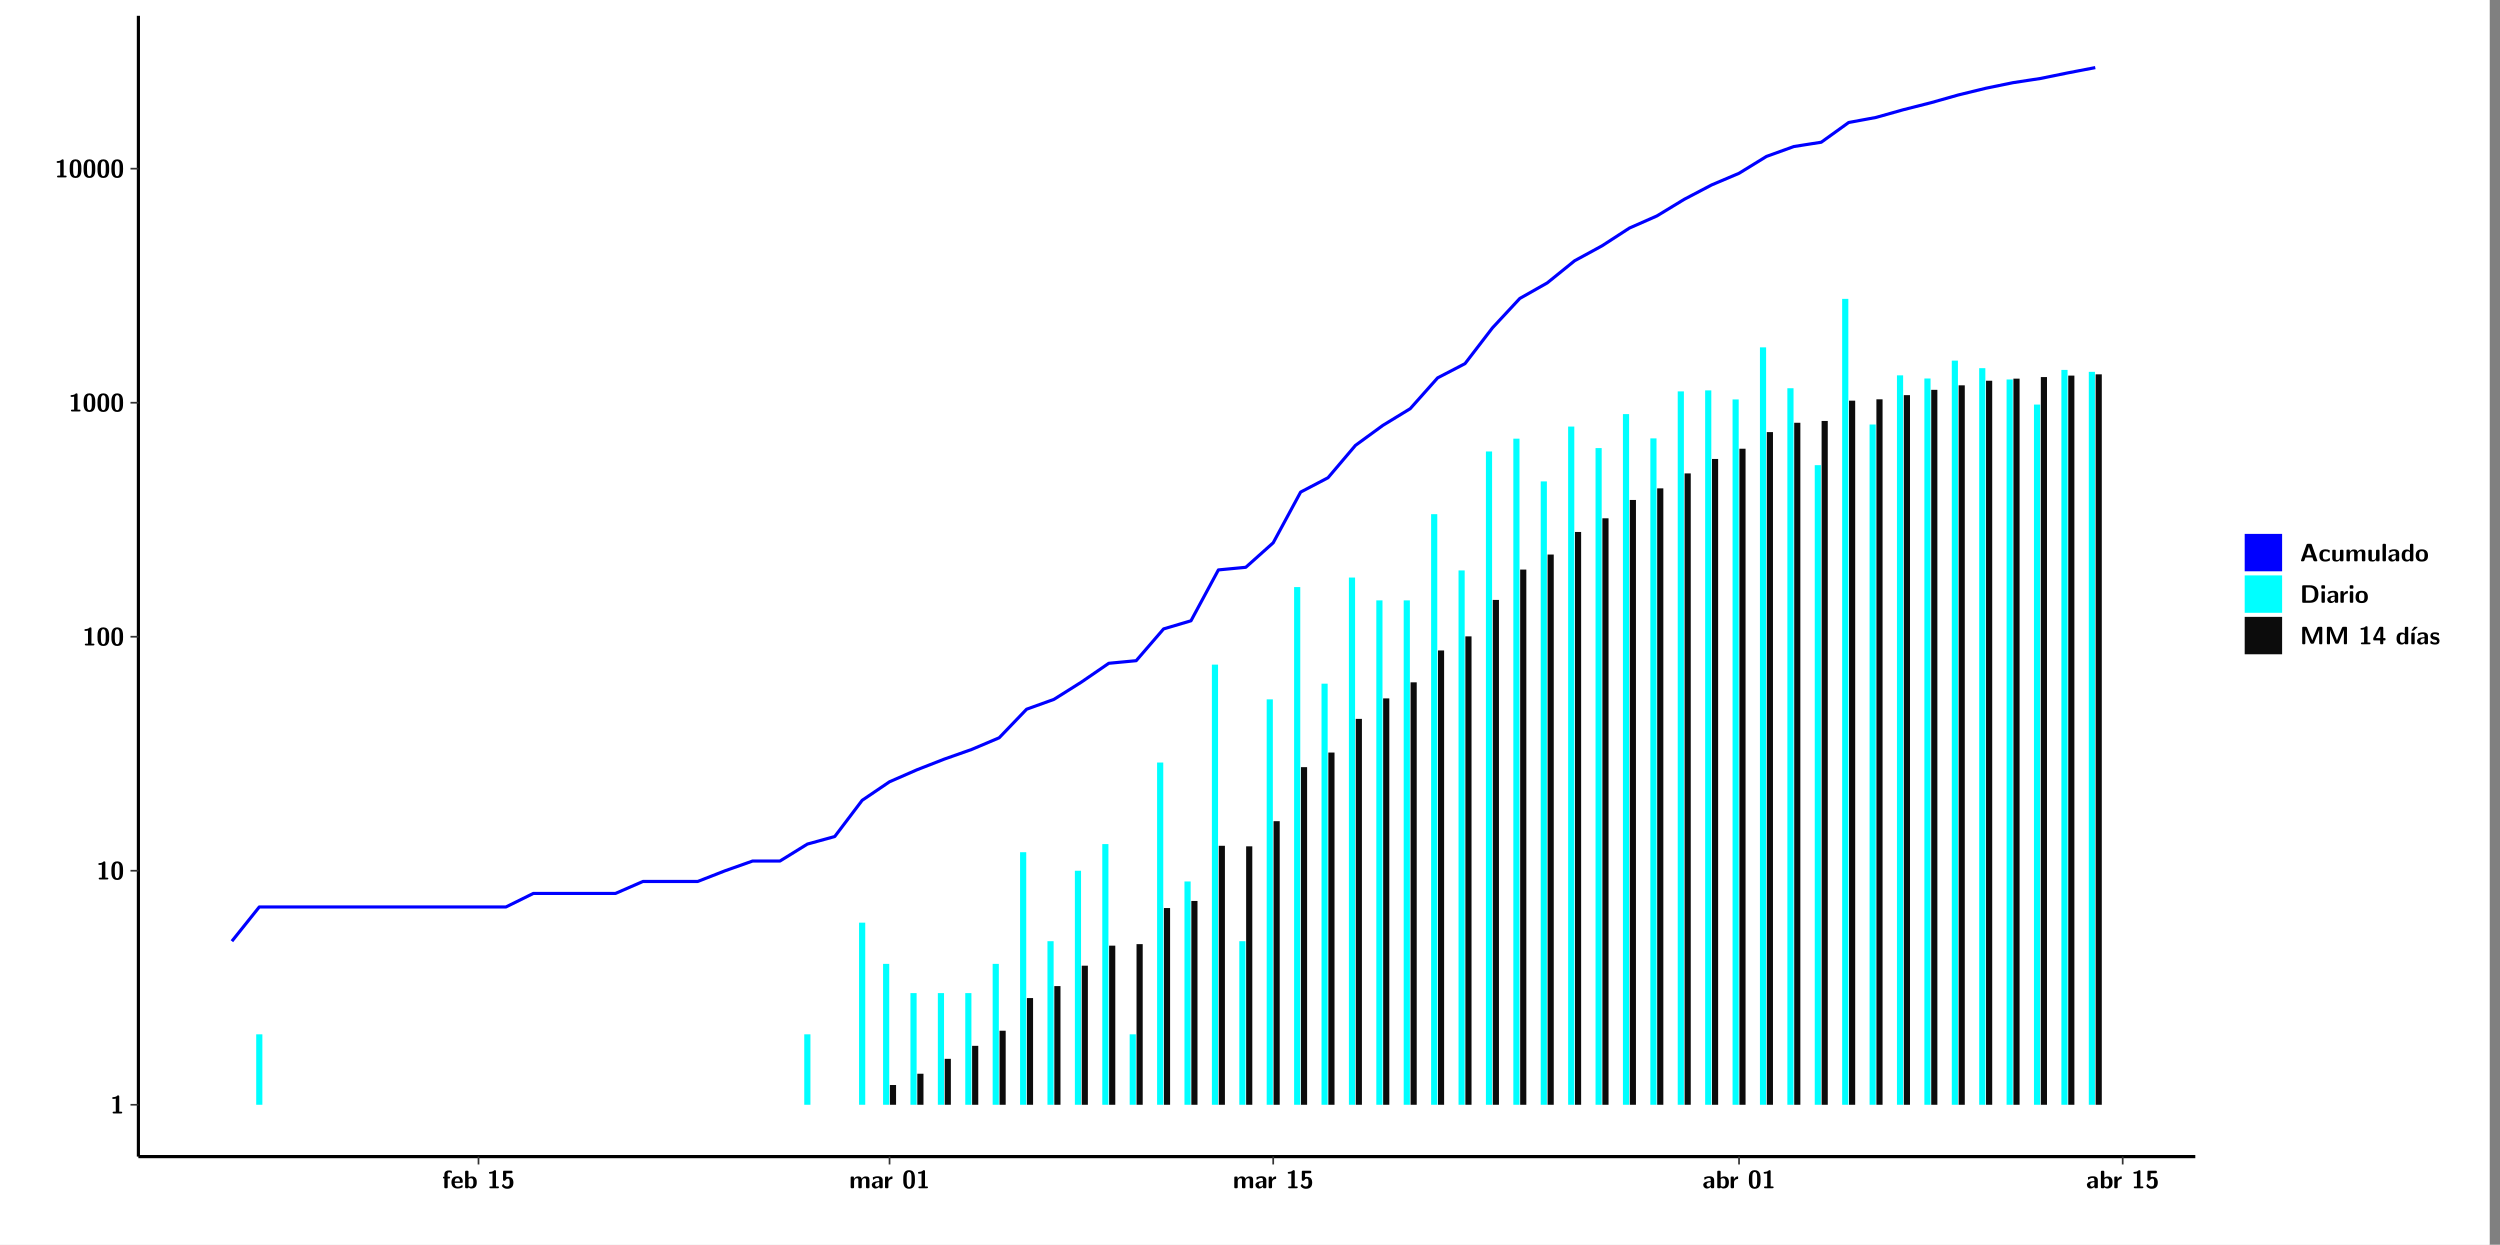 <?xml version="1.0" encoding="UTF-8"?>
<svg xmlns="http://www.w3.org/2000/svg" xmlns:xlink="http://www.w3.org/1999/xlink" width="867.653pt" height="432pt" viewBox="0 0 867.653 432" version="1.1">
<rect x="0" y="0" width="867.653" height="432" fill="#808080" stroke="none"/>
<defs>
<g>
<symbol overflow="visible" id="glyph0-0">
<path style="stroke:none;" d=""/>
</symbol>
<symbol overflow="visible" id="glyph0-1">
<path style="stroke:none;" d="M 3.109 -5.859 C 3.109 -6.016 3.109 -6.281 2.719 -6.281 C 2.547 -6.281 2.516 -6.266 2.406 -6.156 C 2.25 -6.016 1.922 -5.688 1.047 -5.672 C 0.891 -5.672 0.672 -5.609 0.672 -5.359 C 0.672 -5.047 0.969 -5.047 1.094 -5.047 C 1.344 -5.047 1.656 -5.078 1.906 -5.156 L 1.906 -0.625 L 1.234 -0.625 C 1.109 -0.625 0.812 -0.625 0.812 -0.312 C 0.812 0 1.109 0 1.234 0 L 3.719 0 C 3.828 0 4.141 0 4.141 -0.312 C 4.141 -0.625 3.828 -0.625 3.719 -0.625 L 3.109 -0.625 Z M 3.109 -5.859 "/>
</symbol>
<symbol overflow="visible" id="glyph0-2">
<path style="stroke:none;" d="M 4.438 -3 C 4.438 -4.203 4.438 -6.281 2.406 -6.281 C 0.375 -6.281 0.375 -4.219 0.375 -3 C 0.375 -1.812 0.375 0.188 2.406 0.188 C 4.438 0.188 4.438 -1.781 4.438 -3 Z M 2.406 -0.438 C 1.75 -0.438 1.656 -1.25 1.625 -1.484 C 1.562 -1.953 1.562 -2.766 1.562 -3.125 C 1.562 -3.641 1.562 -4.203 1.625 -4.641 C 1.641 -4.875 1.734 -5.641 2.406 -5.641 C 3.047 -5.641 3.156 -4.906 3.188 -4.734 C 3.25 -4.281 3.25 -3.594 3.25 -3.125 C 3.25 -2.625 3.25 -1.953 3.188 -1.469 C 3.156 -1.234 3.062 -0.438 2.406 -0.438 Z M 2.406 -0.438 "/>
</symbol>
<symbol overflow="visible" id="glyph0-3">
<path style="stroke:none;" d="M 1.922 -3.391 L 2.344 -3.391 C 2.453 -3.391 2.766 -3.391 2.766 -3.703 C 2.766 -4.016 2.453 -4.016 2.344 -4.016 L 1.891 -4.016 L 1.891 -4.969 C 1.891 -5.203 1.891 -5.547 2.469 -5.547 C 2.75 -5.547 2.922 -5.469 3.094 -5.297 C 3.156 -5.234 3.188 -5.219 3.219 -5.219 C 3.344 -5.219 3.344 -5.297 3.344 -5.438 L 3.344 -5.844 C 3.344 -6.062 3.328 -6.062 3.031 -6.125 C 2.781 -6.188 2.594 -6.188 2.469 -6.188 C 1.812 -6.188 0.75 -6.031 0.75 -4.719 L 0.75 -4.016 C 0.562 -4.016 0.266 -4.016 0.266 -3.703 C 0.266 -3.391 0.562 -3.391 0.75 -3.391 L 0.75 -0.422 C 0.75 -0.109 0.844 0 1.172 0 L 1.5 0 C 1.828 0 1.922 -0.109 1.922 -0.422 Z M 1.922 -3.391 "/>
</symbol>
<symbol overflow="visible" id="glyph0-4">
<path style="stroke:none;" d="M 3.781 -1.875 C 3.984 -1.875 4.203 -1.891 4.203 -2.281 C 4.203 -3.406 3.672 -4.156 2.359 -4.156 C 0.969 -4.156 0.266 -3.375 0.266 -2.047 C 0.266 -0.609 1.109 0.094 2.484 0.094 C 2.812 0.094 3.312 0.047 3.891 -0.234 C 4.078 -0.328 4.141 -0.359 4.141 -0.469 C 4.141 -0.531 4.125 -0.781 4.109 -0.844 C 4.078 -1.125 4.062 -1.125 3.984 -1.125 C 3.953 -1.125 3.938 -1.125 3.844 -1.047 C 3.328 -0.594 2.797 -0.531 2.516 -0.531 C 1.531 -0.531 1.422 -1.312 1.391 -1.875 Z M 1.406 -2.344 C 1.422 -2.875 1.609 -3.531 2.359 -3.531 C 3.062 -3.531 3.203 -3.031 3.219 -2.344 Z M 1.406 -2.344 "/>
</symbol>
<symbol overflow="visible" id="glyph0-5">
<path style="stroke:none;" d="M 1.703 -5.656 C 1.703 -5.938 1.641 -6.078 1.281 -6.078 L 0.953 -6.078 C 0.641 -6.078 0.531 -5.984 0.531 -5.656 L 0.531 -0.422 C 0.531 -0.109 0.625 0 0.953 0 L 1.312 0 C 1.453 0 1.719 0 1.734 -0.344 C 2.125 0.094 2.578 0.094 2.719 0.094 C 4.578 0.094 4.578 -1.594 4.578 -2.031 C 4.578 -2.453 4.578 -4.109 2.938 -4.109 C 2.219 -4.109 1.781 -3.703 1.703 -3.625 Z M 1.734 -3.172 C 1.844 -3.281 2.109 -3.484 2.5 -3.484 C 3.391 -3.484 3.391 -2.672 3.391 -2.016 C 3.391 -1.375 3.391 -0.531 2.406 -0.531 C 2.047 -0.531 1.828 -0.75 1.734 -0.875 Z M 1.734 -3.172 "/>
</symbol>
<symbol overflow="visible" id="glyph0-6">
<path style="stroke:none;" d="M 1.859 -5.203 L 3.578 -5.203 C 4 -5.203 4 -5.406 4 -5.641 C 4 -5.875 4 -6.078 3.578 -6.078 L 1.141 -6.078 C 0.875 -6.078 0.734 -6.031 0.734 -5.688 L 0.734 -3 C 0.734 -2.609 0.922 -2.594 1.172 -2.594 C 1.391 -2.594 1.469 -2.594 1.594 -2.812 C 1.812 -3.141 2.109 -3.328 2.469 -3.328 C 3.047 -3.328 3.047 -2.656 3.047 -1.969 C 3.047 -1.297 3.047 -0.625 2.125 -0.625 C 1.844 -0.625 1.25 -0.703 0.906 -1.406 C 0.875 -1.453 0.844 -1.5 0.781 -1.5 C 0.719 -1.5 0.703 -1.469 0.656 -1.391 C 0.531 -1.188 0.328 -0.891 0.328 -0.828 C 0.328 -0.75 0.891 0.188 2.141 0.188 C 3.562 0.188 4.328 -0.516 4.328 -1.938 C 4.328 -3.094 3.844 -3.953 2.5 -3.953 C 2.281 -3.953 2.078 -3.922 1.859 -3.844 Z M 1.859 -5.203 "/>
</symbol>
<symbol overflow="visible" id="glyph0-7">
<path style="stroke:none;" d="M 7.062 -2.844 C 7.062 -3.75 6.672 -4.109 5.781 -4.109 C 5.156 -4.109 4.688 -3.828 4.359 -3.25 C 4.219 -4.078 3.484 -4.109 3.109 -4.109 C 2.938 -4.109 2.578 -4.109 2.188 -3.828 C 1.906 -3.625 1.734 -3.344 1.672 -3.203 L 1.672 -3.641 C 1.672 -3.922 1.609 -4.062 1.25 -4.062 L 0.953 -4.062 C 0.625 -4.062 0.531 -3.969 0.531 -3.641 L 0.531 -0.422 C 0.531 -0.109 0.625 0 0.953 0 L 1.297 0 C 1.625 0 1.719 -0.109 1.719 -0.422 L 1.719 -2.359 C 1.719 -3.141 2.25 -3.484 2.688 -3.484 C 3.109 -3.484 3.203 -3.297 3.203 -2.828 L 3.203 -0.422 C 3.203 -0.109 3.297 0 3.625 0 L 3.969 0 C 4.297 0 4.391 -0.109 4.391 -0.422 L 4.391 -2.359 C 4.391 -3.141 4.922 -3.484 5.359 -3.484 C 5.781 -3.484 5.875 -3.297 5.875 -2.828 L 5.875 -0.422 C 5.875 -0.109 5.969 0 6.297 0 L 6.641 0 C 6.984 0 7.062 -0.109 7.062 -0.422 Z M 7.062 -2.844 "/>
</symbol>
<symbol overflow="visible" id="glyph0-8">
<path style="stroke:none;" d="M 4.062 -2.766 C 4.062 -4.156 2.734 -4.156 2.297 -4.156 C 1.891 -4.156 1.453 -4.125 0.859 -3.891 C 0.672 -3.797 0.625 -3.781 0.625 -3.688 C 0.625 -3.625 0.688 -3.109 0.688 -3.047 C 0.703 -2.984 0.75 -2.938 0.812 -2.938 C 0.844 -2.938 0.875 -2.969 0.906 -3 C 1.281 -3.391 1.719 -3.578 2.266 -3.578 C 2.734 -3.578 2.875 -3.297 2.875 -2.781 L 2.875 -2.469 C 2.562 -2.469 0.266 -2.453 0.266 -1.172 C 0.266 -0.547 0.766 0.094 1.531 0.094 C 1.828 0.094 2.484 0.016 2.906 -0.594 L 2.906 -0.422 C 2.906 -0.141 2.969 0 3.328 0 L 3.641 0 C 3.984 0 4.062 -0.109 4.062 -0.422 Z M 2.875 -1.344 C 2.875 -0.531 2.047 -0.531 2.016 -0.531 C 1.641 -0.531 1.406 -0.844 1.406 -1.188 C 1.406 -2.047 2.625 -2.109 2.875 -2.109 Z M 2.875 -1.344 "/>
</symbol>
<symbol overflow="visible" id="glyph0-9">
<path style="stroke:none;" d="M 1.703 -2.016 C 1.703 -2.844 2.391 -3.188 2.938 -3.219 C 3.109 -3.234 3.125 -3.234 3.125 -3.469 L 3.125 -3.875 C 3.125 -4.047 3.125 -4.109 2.969 -4.109 C 2.719 -4.109 2.078 -4.031 1.672 -3.078 L 1.656 -3.078 L 1.656 -3.641 C 1.656 -3.922 1.594 -4.062 1.234 -4.062 L 0.953 -4.062 C 0.641 -4.062 0.531 -3.969 0.531 -3.641 L 0.531 -0.422 C 0.531 -0.109 0.625 0 0.953 0 L 1.281 0 C 1.609 0 1.703 -0.109 1.703 -0.422 Z M 1.703 -2.016 "/>
</symbol>
<symbol overflow="visible" id="glyph0-10">
<path style="stroke:none;" d="M 4.156 -5.703 C 4.031 -6.078 3.766 -6.078 3.594 -6.078 L 2.828 -6.078 C 2.641 -6.078 2.391 -6.078 2.266 -5.703 L 0.406 -0.406 C 0.375 -0.297 0.375 -0.281 0.375 -0.234 C 0.375 0 0.594 0 0.703 0 L 1.031 0 C 1.188 0 1.453 0 1.578 -0.344 L 1.922 -1.328 L 4.344 -1.328 L 4.641 -0.484 C 4.75 -0.172 4.812 0 5.234 0 L 5.703 0 C 5.828 0 6.047 0 6.047 -0.234 C 6.047 -0.281 6.047 -0.297 6 -0.406 Z M 2.812 -3.938 C 2.938 -4.328 3.062 -4.656 3.125 -4.969 L 3.141 -4.969 C 3.188 -4.766 3.188 -4.75 3.25 -4.547 L 4.078 -2.078 L 2.188 -2.078 Z M 2.812 -3.938 "/>
</symbol>
<symbol overflow="visible" id="glyph0-11">
<path style="stroke:none;" d="M 4 -0.438 C 4 -0.531 3.969 -0.938 3.953 -1.047 C 3.953 -1.078 3.938 -1.172 3.844 -1.172 C 3.812 -1.172 3.797 -1.172 3.703 -1.078 C 3.562 -0.953 3.141 -0.594 2.422 -0.594 C 1.516 -0.594 1.516 -1.469 1.516 -2.031 C 1.516 -2.75 1.562 -3.484 2.453 -3.484 C 3.031 -3.484 3.266 -3.344 3.578 -3.078 C 3.688 -2.984 3.703 -2.984 3.734 -2.984 C 3.828 -2.984 3.844 -3.062 3.844 -3.094 C 3.859 -3.172 3.953 -3.656 3.953 -3.703 C 3.953 -3.781 3.891 -3.812 3.75 -3.891 C 3.328 -4.078 3.062 -4.156 2.453 -4.156 C 1.141 -4.156 0.328 -3.547 0.328 -2.016 C 0.328 -0.562 1.078 0.094 2.406 0.094 C 2.641 0.094 3.172 0.094 3.75 -0.203 C 4 -0.344 4 -0.344 4 -0.438 Z M 4 -0.438 "/>
</symbol>
<symbol overflow="visible" id="glyph0-12">
<path style="stroke:none;" d="M 4.391 -3.594 C 4.391 -3.875 4.328 -4.016 3.969 -4.016 L 3.609 -4.016 C 3.281 -4.016 3.188 -3.906 3.188 -3.594 L 3.188 -1.516 C 3.188 -0.938 2.891 -0.438 2.266 -0.438 C 1.766 -0.438 1.719 -0.562 1.719 -1.031 L 1.719 -3.594 C 1.719 -3.875 1.656 -4.016 1.297 -4.016 L 0.953 -4.016 C 0.625 -4.016 0.531 -3.922 0.531 -3.594 L 0.531 -1.109 C 0.531 -0.172 1.031 0.094 1.953 0.094 C 2.188 0.094 2.812 0.094 3.219 -0.656 L 3.219 -0.422 C 3.219 -0.141 3.281 0 3.641 0 L 3.969 0 C 4.297 0 4.391 -0.109 4.391 -0.422 Z M 4.391 -3.594 "/>
</symbol>
<symbol overflow="visible" id="glyph0-13">
<path style="stroke:none;" d="M 1.703 -5.656 C 1.703 -5.938 1.641 -6.078 1.281 -6.078 L 0.953 -6.078 C 0.641 -6.078 0.531 -5.984 0.531 -5.656 L 0.531 -0.422 C 0.531 -0.109 0.625 0 0.953 0 L 1.281 0 C 1.609 0 1.703 -0.109 1.703 -0.422 Z M 1.703 -5.656 "/>
</symbol>
<symbol overflow="visible" id="glyph0-14">
<path style="stroke:none;" d="M 4.375 -5.656 C 4.375 -5.938 4.312 -6.078 3.953 -6.078 L 3.625 -6.078 C 3.297 -6.078 3.203 -5.969 3.203 -5.656 L 3.203 -3.672 C 2.812 -4.047 2.375 -4.109 2.109 -4.109 C 0.328 -4.109 0.328 -2.422 0.328 -2 C 0.328 -1.594 0.328 0.094 2.062 0.094 C 2.422 0.094 2.812 -0.016 3.188 -0.406 C 3.188 -0.094 3.297 0 3.609 0 L 3.953 0 C 4.281 0 4.375 -0.109 4.375 -0.422 Z M 3.188 -1.094 C 3.188 -0.953 3.188 -0.875 2.922 -0.688 C 2.703 -0.547 2.5 -0.531 2.406 -0.531 C 1.516 -0.531 1.516 -1.344 1.516 -2 C 1.516 -2.656 1.516 -3.484 2.5 -3.484 C 2.75 -3.484 2.984 -3.391 3.188 -3.203 Z M 3.188 -1.094 "/>
</symbol>
<symbol overflow="visible" id="glyph0-15">
<path style="stroke:none;" d="M 4.547 -1.969 C 4.547 -3.406 3.844 -4.156 2.406 -4.156 C 0.953 -4.156 0.266 -3.391 0.266 -1.969 C 0.266 -0.547 1.031 0.094 2.406 0.094 C 3.781 0.094 4.547 -0.531 4.547 -1.969 Z M 2.406 -0.594 C 1.469 -0.594 1.469 -1.375 1.469 -2.078 C 1.469 -2.75 1.469 -3.531 2.406 -3.531 C 3.344 -3.531 3.344 -2.766 3.344 -2.078 C 3.344 -1.391 3.344 -0.594 2.406 -0.594 Z M 2.406 -0.594 "/>
</symbol>
<symbol overflow="visible" id="glyph0-16">
<path style="stroke:none;" d="M 1.219 -6.078 C 0.906 -6.078 0.797 -5.984 0.797 -5.656 L 0.797 -0.422 C 0.797 -0.109 0.891 0 1.219 0 L 3.531 0 C 5.672 0 6.422 -1.281 6.422 -3 C 6.422 -3.688 6.297 -4.547 5.812 -5.156 C 5.156 -5.984 4.109 -6.078 3.531 -6.078 Z M 2.062 -0.75 L 2.062 -5.328 L 3.188 -5.328 C 5.078 -5.328 5.156 -3.984 5.156 -3 C 5.156 -2 5.062 -0.75 3.188 -0.75 Z M 2.062 -0.75 "/>
</symbol>
<symbol overflow="visible" id="glyph0-17">
<path style="stroke:none;" d="M 0.891 -6.094 C 0.609 -6.094 0.469 -6.047 0.469 -5.688 L 0.469 -5.281 C 0.469 -5 0.562 -4.891 0.891 -4.891 L 1.344 -4.891 C 1.766 -4.891 1.766 -5.078 1.766 -5.484 C 1.766 -5.906 1.766 -6.094 1.344 -6.094 Z M 1.703 -3.594 C 1.703 -3.875 1.641 -4.016 1.281 -4.016 L 0.953 -4.016 C 0.641 -4.016 0.531 -3.922 0.531 -3.594 L 0.531 -0.422 C 0.531 -0.109 0.625 0 0.953 0 L 1.281 0 C 1.609 0 1.703 -0.109 1.703 -0.422 Z M 1.703 -3.594 "/>
</symbol>
<symbol overflow="visible" id="glyph0-18">
<path style="stroke:none;" d="M 4.859 -2.859 C 4.688 -2.422 4.359 -1.609 4.281 -1.312 C 4.203 -1.625 3.844 -2.484 3.656 -2.953 L 2.531 -5.719 C 2.391 -6.078 2.109 -6.078 1.953 -6.078 L 1.219 -6.078 C 0.906 -6.078 0.797 -5.984 0.797 -5.656 L 0.797 -0.422 C 0.797 -0.109 0.891 0 1.219 0 L 1.453 0 C 1.781 0 1.875 -0.109 1.875 -0.422 L 1.875 -4.953 L 1.891 -4.953 C 1.984 -4.562 2.375 -3.578 2.578 -3.062 L 3.609 -0.562 C 3.766 -0.188 3.969 -0.188 4.266 -0.188 C 4.562 -0.188 4.781 -0.188 4.938 -0.562 L 6.062 -3.328 C 6.141 -3.531 6.625 -4.719 6.672 -4.953 L 6.688 -4.953 L 6.688 -0.422 C 6.688 -0.141 6.75 0 7.109 0 L 7.344 0 C 7.672 0 7.766 -0.109 7.766 -0.422 L 7.766 -5.656 C 7.766 -5.938 7.703 -6.078 7.344 -6.078 L 6.609 -6.078 C 6.391 -6.078 6.172 -6.062 6.016 -5.703 Z M 4.859 -2.859 "/>
</symbol>
<symbol overflow="visible" id="glyph0-19">
<path style="stroke:none;" d="M 0.344 -2.297 C 0.266 -2.172 0.266 -2.141 0.266 -1.984 L 0.266 -1.766 C 0.266 -1.484 0.328 -1.344 0.688 -1.344 L 2.672 -1.344 L 2.672 -0.422 C 2.672 -0.141 2.719 0 3.078 0 L 3.328 0 C 3.656 0 3.75 -0.109 3.75 -0.422 L 3.75 -1.344 L 4.125 -1.344 C 4.391 -1.344 4.547 -1.406 4.547 -1.75 C 4.547 -2.078 4.422 -2.172 4.125 -2.172 L 3.75 -2.172 L 3.75 -5.656 C 3.75 -5.984 3.656 -6.078 3.328 -6.078 L 2.688 -6.078 C 2.531 -6.078 2.391 -6.078 2.281 -5.875 Z M 1.188 -2.172 C 2.578 -4.75 2.672 -5.016 2.703 -5.156 L 2.719 -5.156 L 2.719 -2.172 Z M 1.188 -2.172 "/>
</symbol>
<symbol overflow="visible" id="glyph0-20">
<path style="stroke:none;" d="M 3.906 -5.844 C 3.953 -5.875 4 -5.922 4 -5.969 C 4 -6.078 3.906 -6.078 3.766 -6.078 L 3.047 -6.078 C 2.875 -6.078 2.859 -6.078 2.781 -5.984 L 2.031 -4.953 C 1.953 -4.859 1.953 -4.844 1.953 -4.828 C 1.953 -4.703 2.047 -4.703 2.188 -4.703 L 2.516 -4.703 Z M 3.906 -5.844 "/>
</symbol>
<symbol overflow="visible" id="glyph0-21">
<path style="stroke:none;" d="M 1.703 -3.594 C 1.703 -3.875 1.641 -4.016 1.281 -4.016 L 0.953 -4.016 C 0.641 -4.016 0.531 -3.922 0.531 -3.594 L 0.531 -0.422 C 0.531 -0.109 0.625 0 0.953 0 L 1.281 0 C 1.609 0 1.703 -0.109 1.703 -0.422 Z M 1.703 -3.594 "/>
</symbol>
<symbol overflow="visible" id="glyph0-22">
<path style="stroke:none;" d="M 3.469 -1.234 C 3.469 -1.734 3.203 -2.031 3.047 -2.172 C 2.703 -2.484 2.391 -2.547 2.031 -2.609 C 1.547 -2.703 1.188 -2.766 1.188 -3.109 C 1.188 -3.469 1.484 -3.547 1.828 -3.547 C 2.406 -3.547 2.719 -3.328 2.953 -3.125 C 3.047 -3.047 3.062 -3.047 3.094 -3.047 C 3.188 -3.047 3.203 -3.125 3.203 -3.156 C 3.219 -3.219 3.312 -3.719 3.312 -3.766 C 3.312 -3.906 2.844 -4.031 2.75 -4.062 C 2.406 -4.156 2.125 -4.156 1.891 -4.156 C 1.5 -4.156 0.328 -4.156 0.328 -2.906 C 0.328 -2.484 0.516 -2.219 0.75 -2 C 1.062 -1.734 1.406 -1.672 1.906 -1.562 C 2.156 -1.531 2.609 -1.453 2.609 -1.062 C 2.609 -0.656 2.266 -0.594 1.922 -0.594 C 1.531 -0.594 1.047 -0.703 0.625 -1.188 C 0.594 -1.234 0.562 -1.266 0.516 -1.266 C 0.422 -1.266 0.406 -1.188 0.391 -1.125 C 0.375 -1.016 0.266 -0.516 0.266 -0.422 C 0.266 -0.266 0.922 -0.062 0.922 -0.047 C 1.406 0.094 1.766 0.094 1.922 0.094 C 2.359 0.094 3.469 0.062 3.469 -1.234 Z M 3.469 -1.234 "/>
</symbol>
</g>
<clipPath id="clip1">
  <path d="M 0 0 L 864.012 0 L 864.012 432 L 0 432 Z M 0 0 "/>
</clipPath>
<clipPath id="clip2">
  <path d="M 48.031 5.473 L 761.902 5.473 L 761.902 401.414 L 48.031 401.414 Z M 48.031 5.473 "/>
</clipPath>
</defs>
<g id="surface1">
<g clip-path="url(#clip1)" clip-rule="nonzero">
<path style="fill-rule:nonzero;fill:rgb(100%,100%,100%);fill-opacity:1;stroke-width:0.598;stroke-linecap:round;stroke-linejoin:round;stroke:rgb(100%,100%,100%);stroke-opacity:1;stroke-miterlimit:10;" d="M 0 0 L 0 432.004 L 864.012 432.004 L 864.012 0 Z M 0 0 " transform="matrix(1,0,0,-1,0,432)"/>
</g>
<g clip-path="url(#clip2)" clip-rule="nonzero">
<path style=" stroke:none;fill-rule:nonzero;fill:rgb(100%,100%,100%);fill-opacity:1;" d="M 48.031 401.414 L 48.031 5.473 L 761.902 5.473 L 761.902 401.414 Z M 48.031 401.414 "/>
</g>
<path style=" stroke:none;fill-rule:nonzero;fill:rgb(0%,100%,100%);fill-opacity:1;" d="M 88.918 383.422 L 88.918 358.973 L 91.059 358.973 L 91.059 383.422 Z M 88.918 383.422 "/>
<path style=" stroke:none;fill-rule:nonzero;fill:rgb(0%,100%,100%);fill-opacity:1;" d="M 279.125 383.422 L 279.125 358.973 L 281.27 358.973 L 281.27 383.422 Z M 279.125 383.422 "/>
<path style=" stroke:none;fill-rule:nonzero;fill:rgb(0%,100%,100%);fill-opacity:1;" d="M 298.145 383.422 L 298.145 320.219 L 300.289 320.219 L 300.289 383.422 Z M 298.145 383.422 "/>
<path style=" stroke:none;fill-rule:nonzero;fill:rgb(0%,100%,100%);fill-opacity:1;" d="M 306.477 383.422 L 306.477 334.523 L 308.617 334.523 L 308.617 383.422 Z M 306.477 383.422 "/>
<path style=" stroke:none;fill-rule:nonzero;fill:rgb(4.999%,4.999%,4.999%);fill-opacity:1;" d="M 308.848 383.422 L 308.848 376.566 L 310.988 376.566 L 310.988 383.422 Z M 308.848 383.422 "/>
<path style=" stroke:none;fill-rule:nonzero;fill:rgb(0%,100%,100%);fill-opacity:1;" d="M 315.98 383.422 L 315.98 344.668 L 318.121 344.668 L 318.121 383.422 Z M 315.98 383.422 "/>
<path style=" stroke:none;fill-rule:nonzero;fill:rgb(4.999%,4.999%,4.999%);fill-opacity:1;" d="M 318.359 383.422 L 318.359 372.652 L 320.504 372.652 L 320.504 383.422 Z M 318.359 383.422 "/>
<path style=" stroke:none;fill-rule:nonzero;fill:rgb(0%,100%,100%);fill-opacity:1;" d="M 325.492 383.422 L 325.492 344.668 L 327.637 344.668 L 327.637 383.422 Z M 325.492 383.422 "/>
<path style=" stroke:none;fill-rule:nonzero;fill:rgb(4.999%,4.999%,4.999%);fill-opacity:1;" d="M 327.875 383.422 L 327.875 367.48 L 330.008 367.48 L 330.008 383.422 Z M 327.875 383.422 "/>
<path style=" stroke:none;fill-rule:nonzero;fill:rgb(0%,100%,100%);fill-opacity:1;" d="M 335.008 383.422 L 335.008 344.668 L 337.141 344.668 L 337.141 383.422 Z M 335.008 383.422 "/>
<path style=" stroke:none;fill-rule:nonzero;fill:rgb(4.999%,4.999%,4.999%);fill-opacity:1;" d="M 337.379 383.422 L 337.379 362.969 L 339.52 362.969 L 339.52 383.422 Z M 337.379 383.422 "/>
<path style=" stroke:none;fill-rule:nonzero;fill:rgb(0%,100%,100%);fill-opacity:1;" d="M 344.512 383.422 L 344.512 334.523 L 346.656 334.523 L 346.656 383.422 Z M 344.512 383.422 "/>
<path style=" stroke:none;fill-rule:nonzero;fill:rgb(4.999%,4.999%,4.999%);fill-opacity:1;" d="M 346.895 383.422 L 346.895 357.727 L 349.035 357.727 L 349.035 383.422 Z M 346.895 383.422 "/>
<path style=" stroke:none;fill-rule:nonzero;fill:rgb(0%,100%,100%);fill-opacity:1;" d="M 354.027 383.422 L 354.027 295.77 L 356.168 295.77 L 356.168 383.422 Z M 354.027 383.422 "/>
<path style=" stroke:none;fill-rule:nonzero;fill:rgb(4.999%,4.999%,4.999%);fill-opacity:1;" d="M 356.398 383.422 L 356.398 346.391 L 358.539 346.391 L 358.539 383.422 Z M 356.398 383.422 "/>
<path style=" stroke:none;fill-rule:nonzero;fill:rgb(0%,100%,100%);fill-opacity:1;" d="M 363.531 383.422 L 363.531 326.652 L 365.672 326.652 L 365.672 383.422 Z M 363.531 383.422 "/>
<path style=" stroke:none;fill-rule:nonzero;fill:rgb(4.999%,4.999%,4.999%);fill-opacity:1;" d="M 365.914 383.422 L 365.914 342.234 L 368.055 342.234 L 368.055 383.422 Z M 365.914 383.422 "/>
<path style=" stroke:none;fill-rule:nonzero;fill:rgb(0%,100%,100%);fill-opacity:1;" d="M 373.047 383.422 L 373.047 302.203 L 375.188 302.203 L 375.188 383.422 Z M 373.047 383.422 "/>
<path style=" stroke:none;fill-rule:nonzero;fill:rgb(4.999%,4.999%,4.999%);fill-opacity:1;" d="M 375.426 383.422 L 375.426 335.152 L 377.559 335.152 L 377.559 383.422 Z M 375.426 383.422 "/>
<path style=" stroke:none;fill-rule:nonzero;fill:rgb(0%,100%,100%);fill-opacity:1;" d="M 382.559 383.422 L 382.559 292.949 L 384.691 292.949 L 384.691 383.422 Z M 382.559 383.422 "/>
<path style=" stroke:none;fill-rule:nonzero;fill:rgb(4.999%,4.999%,4.999%);fill-opacity:1;" d="M 384.93 383.422 L 384.93 328.199 L 387.074 328.199 L 387.074 383.422 Z M 384.93 383.422 "/>
<path style=" stroke:none;fill-rule:nonzero;fill:rgb(0%,100%,100%);fill-opacity:1;" d="M 392.066 383.422 L 392.066 358.973 L 394.207 358.973 L 394.207 383.422 Z M 392.066 383.422 "/>
<path style=" stroke:none;fill-rule:nonzero;fill:rgb(4.999%,4.999%,4.999%);fill-opacity:1;" d="M 394.445 383.422 L 394.445 327.668 L 396.59 327.668 L 396.59 383.422 Z M 394.445 383.422 "/>
<path style=" stroke:none;fill-rule:nonzero;fill:rgb(0%,100%,100%);fill-opacity:1;" d="M 401.578 383.422 L 401.578 264.645 L 403.723 264.645 L 403.723 383.422 Z M 401.578 383.422 "/>
<path style=" stroke:none;fill-rule:nonzero;fill:rgb(4.999%,4.999%,4.999%);fill-opacity:1;" d="M 403.949 383.422 L 403.949 315.148 L 406.094 315.148 L 406.094 383.422 Z M 403.949 383.422 "/>
<path style=" stroke:none;fill-rule:nonzero;fill:rgb(0%,100%,100%);fill-opacity:1;" d="M 411.082 383.422 L 411.082 305.922 L 413.227 305.922 L 413.227 383.422 Z M 411.082 383.422 "/>
<path style=" stroke:none;fill-rule:nonzero;fill:rgb(4.999%,4.999%,4.999%);fill-opacity:1;" d="M 413.465 383.422 L 413.465 312.688 L 415.605 312.688 L 415.605 383.422 Z M 413.465 383.422 "/>
<path style=" stroke:none;fill-rule:nonzero;fill:rgb(0%,100%,100%);fill-opacity:1;" d="M 420.598 383.422 L 420.598 230.664 L 422.738 230.664 L 422.738 383.422 Z M 420.598 383.422 "/>
<path style=" stroke:none;fill-rule:nonzero;fill:rgb(4.999%,4.999%,4.999%);fill-opacity:1;" d="M 422.98 383.422 L 422.98 293.539 L 425.121 293.539 L 425.121 383.422 Z M 422.98 383.422 "/>
<path style=" stroke:none;fill-rule:nonzero;fill:rgb(0%,100%,100%);fill-opacity:1;" d="M 430.113 383.422 L 430.113 326.652 L 432.246 326.652 L 432.246 383.422 Z M 430.113 383.422 "/>
<path style=" stroke:none;fill-rule:nonzero;fill:rgb(4.999%,4.999%,4.999%);fill-opacity:1;" d="M 432.484 383.422 L 432.484 293.727 L 434.625 293.727 L 434.625 383.422 Z M 432.484 383.422 "/>
<path style=" stroke:none;fill-rule:nonzero;fill:rgb(0%,100%,100%);fill-opacity:1;" d="M 439.617 383.422 L 439.617 242.719 L 441.758 242.719 L 441.758 383.422 Z M 439.617 383.422 "/>
<path style=" stroke:none;fill-rule:nonzero;fill:rgb(4.999%,4.999%,4.999%);fill-opacity:1;" d="M 442 383.422 L 442 285 L 444.141 285 L 444.141 383.422 Z M 442 383.422 "/>
<path style=" stroke:none;fill-rule:nonzero;fill:rgb(0%,100%,100%);fill-opacity:1;" d="M 449.133 383.422 L 449.133 203.754 L 451.273 203.754 L 451.273 383.422 Z M 449.133 383.422 "/>
<path style=" stroke:none;fill-rule:nonzero;fill:rgb(4.999%,4.999%,4.999%);fill-opacity:1;" d="M 451.512 383.422 L 451.512 266.25 L 453.645 266.25 L 453.645 383.422 Z M 451.512 383.422 "/>
<path style=" stroke:none;fill-rule:nonzero;fill:rgb(0%,100%,100%);fill-opacity:1;" d="M 458.645 383.422 L 458.645 237.277 L 460.777 237.277 L 460.777 383.422 Z M 458.645 383.422 "/>
<path style=" stroke:none;fill-rule:nonzero;fill:rgb(4.999%,4.999%,4.999%);fill-opacity:1;" d="M 461.016 383.422 L 461.016 261.18 L 463.16 261.18 L 463.16 383.422 Z M 461.016 383.422 "/>
<path style=" stroke:none;fill-rule:nonzero;fill:rgb(0%,100%,100%);fill-opacity:1;" d="M 468.152 383.422 L 468.152 200.445 L 470.293 200.445 L 470.293 383.422 Z M 468.152 383.422 "/>
<path style=" stroke:none;fill-rule:nonzero;fill:rgb(4.999%,4.999%,4.999%);fill-opacity:1;" d="M 470.531 383.422 L 470.531 249.492 L 472.672 249.492 L 472.672 383.422 Z M 470.531 383.422 "/>
<path style=" stroke:none;fill-rule:nonzero;fill:rgb(0%,100%,100%);fill-opacity:1;" d="M 477.664 383.422 L 477.664 208.367 L 479.809 208.367 L 479.809 383.422 Z M 477.664 383.422 "/>
<path style=" stroke:none;fill-rule:nonzero;fill:rgb(4.999%,4.999%,4.999%);fill-opacity:1;" d="M 480.035 383.422 L 480.035 242.387 L 482.18 242.387 L 482.18 383.422 Z M 480.035 383.422 "/>
<path style=" stroke:none;fill-rule:nonzero;fill:rgb(0%,100%,100%);fill-opacity:1;" d="M 487.168 383.422 L 487.168 208.367 L 489.312 208.367 L 489.312 383.422 Z M 487.168 383.422 "/>
<path style=" stroke:none;fill-rule:nonzero;fill:rgb(4.999%,4.999%,4.999%);fill-opacity:1;" d="M 489.551 383.422 L 489.551 236.809 L 491.691 236.809 L 491.691 383.422 Z M 489.551 383.422 "/>
<path style=" stroke:none;fill-rule:nonzero;fill:rgb(0%,100%,100%);fill-opacity:1;" d="M 496.684 383.422 L 496.684 178.449 L 498.824 178.449 L 498.824 383.422 Z M 496.684 383.422 "/>
<path style=" stroke:none;fill-rule:nonzero;fill:rgb(4.999%,4.999%,4.999%);fill-opacity:1;" d="M 499.066 383.422 L 499.066 225.75 L 501.195 225.75 L 501.195 383.422 Z M 499.066 383.422 "/>
<path style=" stroke:none;fill-rule:nonzero;fill:rgb(0%,100%,100%);fill-opacity:1;" d="M 506.199 383.422 L 506.199 197.973 L 508.332 197.973 L 508.332 383.422 Z M 506.199 383.422 "/>
<path style=" stroke:none;fill-rule:nonzero;fill:rgb(4.999%,4.999%,4.999%);fill-opacity:1;" d="M 508.57 383.422 L 508.57 220.859 L 510.711 220.859 L 510.711 383.422 Z M 508.57 383.422 "/>
<path style=" stroke:none;fill-rule:nonzero;fill:rgb(0%,100%,100%);fill-opacity:1;" d="M 515.703 383.422 L 515.703 156.688 L 517.844 156.688 L 517.844 383.422 Z M 515.703 383.422 "/>
<path style=" stroke:none;fill-rule:nonzero;fill:rgb(4.999%,4.999%,4.999%);fill-opacity:1;" d="M 518.082 383.422 L 518.082 208.207 L 520.227 208.207 L 520.227 383.422 Z M 518.082 383.422 "/>
<path style=" stroke:none;fill-rule:nonzero;fill:rgb(0%,100%,100%);fill-opacity:1;" d="M 525.219 383.422 L 525.219 152.246 L 527.359 152.246 L 527.359 383.422 Z M 525.219 383.422 "/>
<path style=" stroke:none;fill-rule:nonzero;fill:rgb(4.999%,4.999%,4.999%);fill-opacity:1;" d="M 527.59 383.422 L 527.59 197.676 L 529.73 197.676 L 529.73 383.422 Z M 527.59 383.422 "/>
<path style=" stroke:none;fill-rule:nonzero;fill:rgb(0%,100%,100%);fill-opacity:1;" d="M 534.723 383.422 L 534.723 167.078 L 536.863 167.078 L 536.863 383.422 Z M 534.723 383.422 "/>
<path style=" stroke:none;fill-rule:nonzero;fill:rgb(4.999%,4.999%,4.999%);fill-opacity:1;" d="M 537.102 383.422 L 537.102 192.457 L 539.246 192.457 L 539.246 383.422 Z M 537.102 383.422 "/>
<path style=" stroke:none;fill-rule:nonzero;fill:rgb(0%,100%,100%);fill-opacity:1;" d="M 544.234 383.422 L 544.234 148.043 L 546.379 148.043 L 546.379 383.422 Z M 544.234 383.422 "/>
<path style=" stroke:none;fill-rule:nonzero;fill:rgb(4.999%,4.999%,4.999%);fill-opacity:1;" d="M 546.617 383.422 L 546.617 184.625 L 548.75 184.625 L 548.75 383.422 Z M 546.617 383.422 "/>
<path style=" stroke:none;fill-rule:nonzero;fill:rgb(0%,100%,100%);fill-opacity:1;" d="M 553.75 383.422 L 553.75 155.512 L 555.883 155.512 L 555.883 383.422 Z M 553.75 383.422 "/>
<path style=" stroke:none;fill-rule:nonzero;fill:rgb(4.999%,4.999%,4.999%);fill-opacity:1;" d="M 556.121 383.422 L 556.121 179.883 L 558.266 179.883 L 558.266 383.422 Z M 556.121 383.422 "/>
<path style=" stroke:none;fill-rule:nonzero;fill:rgb(0%,100%,100%);fill-opacity:1;" d="M 563.254 383.422 L 563.254 143.719 L 565.398 143.719 L 565.398 383.422 Z M 563.254 383.422 "/>
<path style=" stroke:none;fill-rule:nonzero;fill:rgb(4.999%,4.999%,4.999%);fill-opacity:1;" d="M 565.637 383.422 L 565.637 173.516 L 567.777 173.516 L 567.777 383.422 Z M 565.637 383.422 "/>
<path style=" stroke:none;fill-rule:nonzero;fill:rgb(0%,100%,100%);fill-opacity:1;" d="M 572.77 383.422 L 572.77 152.145 L 574.91 152.145 L 574.91 383.422 Z M 572.77 383.422 "/>
<path style=" stroke:none;fill-rule:nonzero;fill:rgb(4.999%,4.999%,4.999%);fill-opacity:1;" d="M 575.141 383.422 L 575.141 169.492 L 577.281 169.492 L 577.281 383.422 Z M 575.141 383.422 "/>
<path style=" stroke:none;fill-rule:nonzero;fill:rgb(0%,100%,100%);fill-opacity:1;" d="M 582.273 383.422 L 582.273 135.836 L 584.414 135.836 L 584.414 383.422 Z M 582.273 383.422 "/>
<path style=" stroke:none;fill-rule:nonzero;fill:rgb(4.999%,4.999%,4.999%);fill-opacity:1;" d="M 584.656 383.422 L 584.656 164.301 L 586.797 164.301 L 586.797 383.422 Z M 584.656 383.422 "/>
<path style=" stroke:none;fill-rule:nonzero;fill:rgb(0%,100%,100%);fill-opacity:1;" d="M 591.789 383.422 L 591.789 135.488 L 593.93 135.488 L 593.93 383.422 Z M 591.789 383.422 "/>
<path style=" stroke:none;fill-rule:nonzero;fill:rgb(4.999%,4.999%,4.999%);fill-opacity:1;" d="M 594.168 383.422 L 594.168 159.289 L 596.301 159.289 L 596.301 383.422 Z M 594.168 383.422 "/>
<path style=" stroke:none;fill-rule:nonzero;fill:rgb(0%,100%,100%);fill-opacity:1;" d="M 601.305 383.422 L 601.305 138.625 L 603.434 138.625 L 603.434 383.422 Z M 601.305 383.422 "/>
<path style=" stroke:none;fill-rule:nonzero;fill:rgb(4.999%,4.999%,4.999%);fill-opacity:1;" d="M 603.676 383.422 L 603.676 155.734 L 605.816 155.734 L 605.816 383.422 Z M 603.676 383.422 "/>
<path style=" stroke:none;fill-rule:nonzero;fill:rgb(0%,100%,100%);fill-opacity:1;" d="M 610.809 383.422 L 610.809 120.555 L 612.949 120.555 L 612.949 383.422 Z M 610.809 383.422 "/>
<path style=" stroke:none;fill-rule:nonzero;fill:rgb(4.999%,4.999%,4.999%);fill-opacity:1;" d="M 613.188 383.422 L 613.188 149.965 L 615.332 149.965 L 615.332 383.422 Z M 613.188 383.422 "/>
<path style=" stroke:none;fill-rule:nonzero;fill:rgb(0%,100%,100%);fill-opacity:1;" d="M 620.32 383.422 L 620.32 134.742 L 622.465 134.742 L 622.465 383.422 Z M 620.32 383.422 "/>
<path style=" stroke:none;fill-rule:nonzero;fill:rgb(4.999%,4.999%,4.999%);fill-opacity:1;" d="M 622.703 383.422 L 622.703 146.727 L 624.836 146.727 L 624.836 383.422 Z M 622.703 383.422 "/>
<path style=" stroke:none;fill-rule:nonzero;fill:rgb(0%,100%,100%);fill-opacity:1;" d="M 629.828 383.422 L 629.828 161.441 L 631.969 161.441 L 631.969 383.422 Z M 629.828 383.422 "/>
<path style=" stroke:none;fill-rule:nonzero;fill:rgb(4.999%,4.999%,4.999%);fill-opacity:1;" d="M 632.207 383.422 L 632.207 146.098 L 634.348 146.098 L 634.348 383.422 Z M 632.207 383.422 "/>
<path style=" stroke:none;fill-rule:nonzero;fill:rgb(0%,100%,100%);fill-opacity:1;" d="M 639.34 383.422 L 639.34 103.727 L 641.484 103.727 L 641.484 383.422 Z M 639.34 383.422 "/>
<path style=" stroke:none;fill-rule:nonzero;fill:rgb(4.999%,4.999%,4.999%);fill-opacity:1;" d="M 641.723 383.422 L 641.723 139.055 L 643.863 139.055 L 643.863 383.422 Z M 641.723 383.422 "/>
<path style=" stroke:none;fill-rule:nonzero;fill:rgb(0%,100%,100%);fill-opacity:1;" d="M 648.855 383.422 L 648.855 147.332 L 650.988 147.332 L 650.988 383.422 Z M 648.855 383.422 "/>
<path style=" stroke:none;fill-rule:nonzero;fill:rgb(4.999%,4.999%,4.999%);fill-opacity:1;" d="M 651.227 383.422 L 651.227 138.586 L 653.367 138.586 L 653.367 383.422 Z M 651.227 383.422 "/>
<path style=" stroke:none;fill-rule:nonzero;fill:rgb(0%,100%,100%);fill-opacity:1;" d="M 658.359 383.422 L 658.359 130.27 L 660.5 130.27 L 660.5 383.422 Z M 658.359 383.422 "/>
<path style=" stroke:none;fill-rule:nonzero;fill:rgb(4.999%,4.999%,4.999%);fill-opacity:1;" d="M 660.742 383.422 L 660.742 137.141 L 662.883 137.141 L 662.883 383.422 Z M 660.742 383.422 "/>
<path style=" stroke:none;fill-rule:nonzero;fill:rgb(0%,100%,100%);fill-opacity:1;" d="M 667.875 383.422 L 667.875 131.363 L 670.016 131.363 L 670.016 383.422 Z M 667.875 383.422 "/>
<path style=" stroke:none;fill-rule:nonzero;fill:rgb(4.999%,4.999%,4.999%);fill-opacity:1;" d="M 670.254 383.422 L 670.254 135.297 L 672.387 135.297 L 672.387 383.422 Z M 670.254 383.422 "/>
<path style=" stroke:none;fill-rule:nonzero;fill:rgb(0%,100%,100%);fill-opacity:1;" d="M 677.387 383.422 L 677.387 125.156 L 679.52 125.156 L 679.52 383.422 Z M 677.387 383.422 "/>
<path style=" stroke:none;fill-rule:nonzero;fill:rgb(4.999%,4.999%,4.999%);fill-opacity:1;" d="M 679.758 383.422 L 679.758 133.734 L 681.902 133.734 L 681.902 383.422 Z M 679.758 383.422 "/>
<path style=" stroke:none;fill-rule:nonzero;fill:rgb(0%,100%,100%);fill-opacity:1;" d="M 686.895 383.422 L 686.895 127.777 L 689.035 127.777 L 689.035 383.422 Z M 686.895 383.422 "/>
<path style=" stroke:none;fill-rule:nonzero;fill:rgb(4.999%,4.999%,4.999%);fill-opacity:1;" d="M 689.273 383.422 L 689.273 132.141 L 691.418 132.141 L 691.418 383.422 Z M 689.273 383.422 "/>
<path style=" stroke:none;fill-rule:nonzero;fill:rgb(0%,100%,100%);fill-opacity:1;" d="M 696.406 383.422 L 696.406 131.703 L 698.551 131.703 L 698.551 383.422 Z M 696.406 383.422 "/>
<path style=" stroke:none;fill-rule:nonzero;fill:rgb(4.999%,4.999%,4.999%);fill-opacity:1;" d="M 698.777 383.422 L 698.777 131.414 L 700.922 131.414 L 700.922 383.422 Z M 698.777 383.422 "/>
<path style=" stroke:none;fill-rule:nonzero;fill:rgb(0%,100%,100%);fill-opacity:1;" d="M 705.91 383.422 L 705.91 140.41 L 708.055 140.41 L 708.055 383.422 Z M 705.91 383.422 "/>
<path style=" stroke:none;fill-rule:nonzero;fill:rgb(4.999%,4.999%,4.999%);fill-opacity:1;" d="M 708.293 383.422 L 708.293 130.867 L 710.434 130.867 L 710.434 383.422 Z M 708.293 383.422 "/>
<path style=" stroke:none;fill-rule:nonzero;fill:rgb(0%,100%,100%);fill-opacity:1;" d="M 715.426 383.422 L 715.426 128.383 L 717.57 128.383 L 717.57 383.422 Z M 715.426 383.422 "/>
<path style=" stroke:none;fill-rule:nonzero;fill:rgb(4.999%,4.999%,4.999%);fill-opacity:1;" d="M 717.809 383.422 L 717.809 130.355 L 719.941 130.355 L 719.941 383.422 Z M 717.809 383.422 "/>
<path style=" stroke:none;fill-rule:nonzero;fill:rgb(0%,100%,100%);fill-opacity:1;" d="M 724.941 383.422 L 724.941 129.051 L 727.074 129.051 L 727.074 383.422 Z M 724.941 383.422 "/>
<path style=" stroke:none;fill-rule:nonzero;fill:rgb(4.999%,4.999%,4.999%);fill-opacity:1;" d="M 727.312 383.422 L 727.312 129.918 L 729.453 129.918 L 729.453 383.422 Z M 727.312 383.422 "/>
<path style="fill:none;stroke-width:1.096;stroke-linecap:butt;stroke-linejoin:round;stroke:rgb(0%,0%,100%);stroke-opacity:1;stroke-miterlimit:10;" d="M 80.48 105.348 L 89.984 117.223 L 175.582 117.223 L 185.098 121.926 L 213.621 121.926 L 223.137 126.078 L 242.156 126.078 L 251.668 129.797 L 261.176 133.164 L 270.688 133.164 L 280.203 139.051 L 289.707 141.672 L 299.223 154.242 L 308.727 160.68 L 318.242 164.836 L 327.754 168.551 L 337.258 171.906 L 346.773 175.941 L 356.289 185.855 L 365.793 189.281 L 375.309 195.27 L 384.812 201.797 L 394.328 202.703 L 403.84 213.73 L 413.344 216.551 L 422.859 234.203 L 432.363 235.113 L 441.879 243.621 L 451.395 261.215 L 460.898 266.195 L 470.41 277.414 L 479.918 284.355 L 489.43 290.164 L 498.945 300.855 L 508.449 305.797 L 517.965 318.199 L 527.469 328.422 L 536.984 333.812 L 546.496 341.504 L 556.004 346.684 L 565.516 352.852 L 575.031 357.047 L 584.535 362.824 L 594.051 367.824 L 603.555 371.859 L 613.07 377.707 L 622.582 381.145 L 632.086 382.641 L 641.602 389.484 L 651.105 391.246 L 660.621 393.93 L 670.137 396.348 L 679.641 399.039 L 689.156 401.359 L 698.66 403.312 L 708.172 404.766 L 717.688 406.711 L 727.191 408.535 " transform="matrix(1,0,0,-1,0,432)"/>
<path style="fill:none;stroke-width:1.096;stroke-linecap:butt;stroke-linejoin:round;stroke:rgb(0%,0%,0%);stroke-opacity:1;stroke-miterlimit:10;" d="M 48.031 30.586 L 48.031 426.527 " transform="matrix(1,0,0,-1,0,432)"/>
<g style="fill:rgb(0%,0%,0%);fill-opacity:1;">
  <use xlink:href="#glyph0-1" x="38.276" y="386.441"/>
</g>
<g style="fill:rgb(0%,0%,0%);fill-opacity:1;">
  <use xlink:href="#glyph0-1" x="33.454" y="305.225"/>
  <use xlink:href="#glyph0-2" x="38.276" y="305.225"/>
</g>
<g style="fill:rgb(0%,0%,0%);fill-opacity:1;">
  <use xlink:href="#glyph0-1" x="28.632" y="224.01"/>
  <use xlink:href="#glyph0-2" x="33.454" y="224.01"/>
  <use xlink:href="#glyph0-2" x="38.276" y="224.01"/>
</g>
<g style="fill:rgb(0%,0%,0%);fill-opacity:1;">
  <use xlink:href="#glyph0-1" x="23.81" y="142.795"/>
  <use xlink:href="#glyph0-2" x="28.632" y="142.795"/>
  <use xlink:href="#glyph0-2" x="33.454" y="142.795"/>
  <use xlink:href="#glyph0-2" x="38.276" y="142.795"/>
</g>
<g style="fill:rgb(0%,0%,0%);fill-opacity:1;">
  <use xlink:href="#glyph0-1" x="18.989" y="61.579"/>
  <use xlink:href="#glyph0-2" x="23.811" y="61.579"/>
  <use xlink:href="#glyph0-2" x="28.633" y="61.579"/>
  <use xlink:href="#glyph0-2" x="33.455" y="61.579"/>
  <use xlink:href="#glyph0-2" x="38.277" y="61.579"/>
</g>
<path style="fill:none;stroke-width:0.598;stroke-linecap:butt;stroke-linejoin:round;stroke:rgb(20%,20%,20%);stroke-opacity:1;stroke-miterlimit:10;" d="M 45.289 48.578 L 48.031 48.578 " transform="matrix(1,0,0,-1,0,432)"/>
<path style="fill:none;stroke-width:0.598;stroke-linecap:butt;stroke-linejoin:round;stroke:rgb(20%,20%,20%);stroke-opacity:1;stroke-miterlimit:10;" d="M 45.289 129.797 L 48.031 129.797 " transform="matrix(1,0,0,-1,0,432)"/>
<path style="fill:none;stroke-width:0.598;stroke-linecap:butt;stroke-linejoin:round;stroke:rgb(20%,20%,20%);stroke-opacity:1;stroke-miterlimit:10;" d="M 45.289 211.012 L 48.031 211.012 " transform="matrix(1,0,0,-1,0,432)"/>
<path style="fill:none;stroke-width:0.598;stroke-linecap:butt;stroke-linejoin:round;stroke:rgb(20%,20%,20%);stroke-opacity:1;stroke-miterlimit:10;" d="M 45.289 292.227 L 48.031 292.227 " transform="matrix(1,0,0,-1,0,432)"/>
<path style="fill:none;stroke-width:0.598;stroke-linecap:butt;stroke-linejoin:round;stroke:rgb(20%,20%,20%);stroke-opacity:1;stroke-miterlimit:10;" d="M 45.289 373.453 L 48.031 373.453 " transform="matrix(1,0,0,-1,0,432)"/>
<path style="fill:none;stroke-width:1.096;stroke-linecap:butt;stroke-linejoin:round;stroke:rgb(0%,0%,0%);stroke-opacity:1;stroke-miterlimit:10;" d="M 48.031 30.586 L 761.902 30.586 " transform="matrix(1,0,0,-1,0,432)"/>
<path style="fill:none;stroke-width:0.598;stroke-linecap:butt;stroke-linejoin:round;stroke:rgb(20%,20%,20%);stroke-opacity:1;stroke-miterlimit:10;" d="M 166.07 27.848 L 166.07 30.586 " transform="matrix(1,0,0,-1,0,432)"/>
<path style="fill:none;stroke-width:0.598;stroke-linecap:butt;stroke-linejoin:round;stroke:rgb(20%,20%,20%);stroke-opacity:1;stroke-miterlimit:10;" d="M 308.727 27.848 L 308.727 30.586 " transform="matrix(1,0,0,-1,0,432)"/>
<path style="fill:none;stroke-width:0.598;stroke-linecap:butt;stroke-linejoin:round;stroke:rgb(20%,20%,20%);stroke-opacity:1;stroke-miterlimit:10;" d="M 441.879 27.848 L 441.879 30.586 " transform="matrix(1,0,0,-1,0,432)"/>
<path style="fill:none;stroke-width:0.598;stroke-linecap:butt;stroke-linejoin:round;stroke:rgb(20%,20%,20%);stroke-opacity:1;stroke-miterlimit:10;" d="M 603.555 27.848 L 603.555 30.586 " transform="matrix(1,0,0,-1,0,432)"/>
<path style="fill:none;stroke-width:0.598;stroke-linecap:butt;stroke-linejoin:round;stroke:rgb(20%,20%,20%);stroke-opacity:1;stroke-miterlimit:10;" d="M 736.707 27.848 L 736.707 30.586 " transform="matrix(1,0,0,-1,0,432)"/>
<g style="fill:rgb(0%,0%,0%);fill-opacity:1;">
  <use xlink:href="#glyph0-3" x="153.464" y="412.394"/>
  <use xlink:href="#glyph0-4" x="156.411" y="412.394"/>
  <use xlink:href="#glyph0-5" x="160.891" y="412.394"/>
</g>
<g style="fill:rgb(0%,0%,0%);fill-opacity:1;">
  <use xlink:href="#glyph0-1" x="169.028" y="412.394"/>
  <use xlink:href="#glyph0-6" x="173.85" y="412.394"/>
</g>
<g style="fill:rgb(0%,0%,0%);fill-opacity:1;">
  <use xlink:href="#glyph0-7" x="294.695" y="412.394"/>
  <use xlink:href="#glyph0-8" x="302.293" y="412.394"/>
</g>
<g style="fill:rgb(0%,0%,0%);fill-opacity:1;">
  <use xlink:href="#glyph0-9" x="306.624" y="412.394"/>
</g>
<g style="fill:rgb(0%,0%,0%);fill-opacity:1;">
  <use xlink:href="#glyph0-2" x="313.105" y="412.394"/>
  <use xlink:href="#glyph0-1" x="317.927" y="412.394"/>
</g>
<g style="fill:rgb(0%,0%,0%);fill-opacity:1;">
  <use xlink:href="#glyph0-7" x="427.845" y="412.394"/>
  <use xlink:href="#glyph0-8" x="435.443" y="412.394"/>
</g>
<g style="fill:rgb(0%,0%,0%);fill-opacity:1;">
  <use xlink:href="#glyph0-9" x="439.774" y="412.394"/>
</g>
<g style="fill:rgb(0%,0%,0%);fill-opacity:1;">
  <use xlink:href="#glyph0-1" x="446.255" y="412.394"/>
  <use xlink:href="#glyph0-6" x="451.077" y="412.394"/>
</g>
<g style="fill:rgb(0%,0%,0%);fill-opacity:1;">
  <use xlink:href="#glyph0-8" x="590.859" y="412.394"/>
  <use xlink:href="#glyph0-5" x="595.462" y="412.394"/>
</g>
<g style="fill:rgb(0%,0%,0%);fill-opacity:1;">
  <use xlink:href="#glyph0-9" x="600.109" y="412.394"/>
</g>
<g style="fill:rgb(0%,0%,0%);fill-opacity:1;">
  <use xlink:href="#glyph0-2" x="606.59" y="412.394"/>
  <use xlink:href="#glyph0-1" x="611.412" y="412.394"/>
</g>
<g style="fill:rgb(0%,0%,0%);fill-opacity:1;">
  <use xlink:href="#glyph0-8" x="724.009" y="412.394"/>
  <use xlink:href="#glyph0-5" x="728.612" y="412.394"/>
</g>
<g style="fill:rgb(0%,0%,0%);fill-opacity:1;">
  <use xlink:href="#glyph0-9" x="733.259" y="412.394"/>
</g>
<g style="fill:rgb(0%,0%,0%);fill-opacity:1;">
  <use xlink:href="#glyph0-1" x="739.74" y="412.394"/>
  <use xlink:href="#glyph0-6" x="744.562" y="412.394"/>
</g>
<path style=" stroke:none;fill-rule:nonzero;fill:rgb(100%,100%,100%);fill-opacity:1;" d="M 772.863 233.262 L 772.863 173.625 L 858.531 173.625 L 858.531 233.262 Z M 772.863 233.262 "/>
<path style=" stroke:none;fill-rule:nonzero;fill:rgb(0%,0%,100%);fill-opacity:1;" d="M 779.047 198.273 L 779.047 185.293 L 792.031 185.293 L 792.031 198.273 Z M 779.047 198.273 "/>
<path style=" stroke:none;fill-rule:nonzero;fill:rgb(0%,100%,100%);fill-opacity:1;" d="M 779.047 212.68 L 779.047 199.699 L 792.031 199.699 L 792.031 212.68 Z M 779.047 212.68 "/>
<path style=" stroke:none;fill-rule:nonzero;fill:rgb(4.999%,4.999%,4.999%);fill-opacity:1;" d="M 779.047 227.074 L 779.047 214.094 L 792.031 214.094 L 792.031 227.074 Z M 779.047 227.074 "/>
<g style="fill:rgb(0%,0%,0%);fill-opacity:1;">
  <use xlink:href="#glyph0-10" x="798.207" y="194.809"/>
  <use xlink:href="#glyph0-11" x="804.636" y="194.809"/>
  <use xlink:href="#glyph0-12" x="808.922" y="194.809"/>
  <use xlink:href="#glyph0-7" x="813.841" y="194.809"/>
  <use xlink:href="#glyph0-12" x="821.44" y="194.809"/>
  <use xlink:href="#glyph0-13" x="826.359" y="194.809"/>
  <use xlink:href="#glyph0-8" x="828.6" y="194.809"/>
  <use xlink:href="#glyph0-14" x="833.203" y="194.809"/>
  <use xlink:href="#glyph0-15" x="838.122" y="194.809"/>
</g>
<g style="fill:rgb(0%,0%,0%);fill-opacity:1;">
  <use xlink:href="#glyph0-16" x="798.207" y="209.205"/>
  <use xlink:href="#glyph0-17" x="805.172" y="209.205"/>
  <use xlink:href="#glyph0-8" x="807.413" y="209.205"/>
</g>
<g style="fill:rgb(0%,0%,0%);fill-opacity:1;">
  <use xlink:href="#glyph0-9" x="811.744" y="209.205"/>
  <use xlink:href="#glyph0-17" x="815.007" y="209.205"/>
  <use xlink:href="#glyph0-15" x="817.248" y="209.205"/>
</g>
<g style="fill:rgb(0%,0%,0%);fill-opacity:1;">
  <use xlink:href="#glyph0-18" x="798.207" y="223.611"/>
  <use xlink:href="#glyph0-18" x="806.779" y="223.611"/>
</g>
<g style="fill:rgb(0%,0%,0%);fill-opacity:1;">
  <use xlink:href="#glyph0-1" x="818.569" y="223.611"/>
  <use xlink:href="#glyph0-19" x="823.391" y="223.611"/>
</g>
<g style="fill:rgb(0%,0%,0%);fill-opacity:1;">
  <use xlink:href="#glyph0-14" x="831.422" y="223.611"/>
</g>
<g style="fill:rgb(0%,0%,0%);fill-opacity:1;">
  <use xlink:href="#glyph0-20" x="835.052" y="223.611"/>
</g>
<g style="fill:rgb(0%,0%,0%);fill-opacity:1;">
  <use xlink:href="#glyph0-21" x="836.341" y="223.611"/>
  <use xlink:href="#glyph0-8" x="838.582" y="223.611"/>
  <use xlink:href="#glyph0-22" x="843.185" y="223.611"/>
</g>
</g>
</svg>
